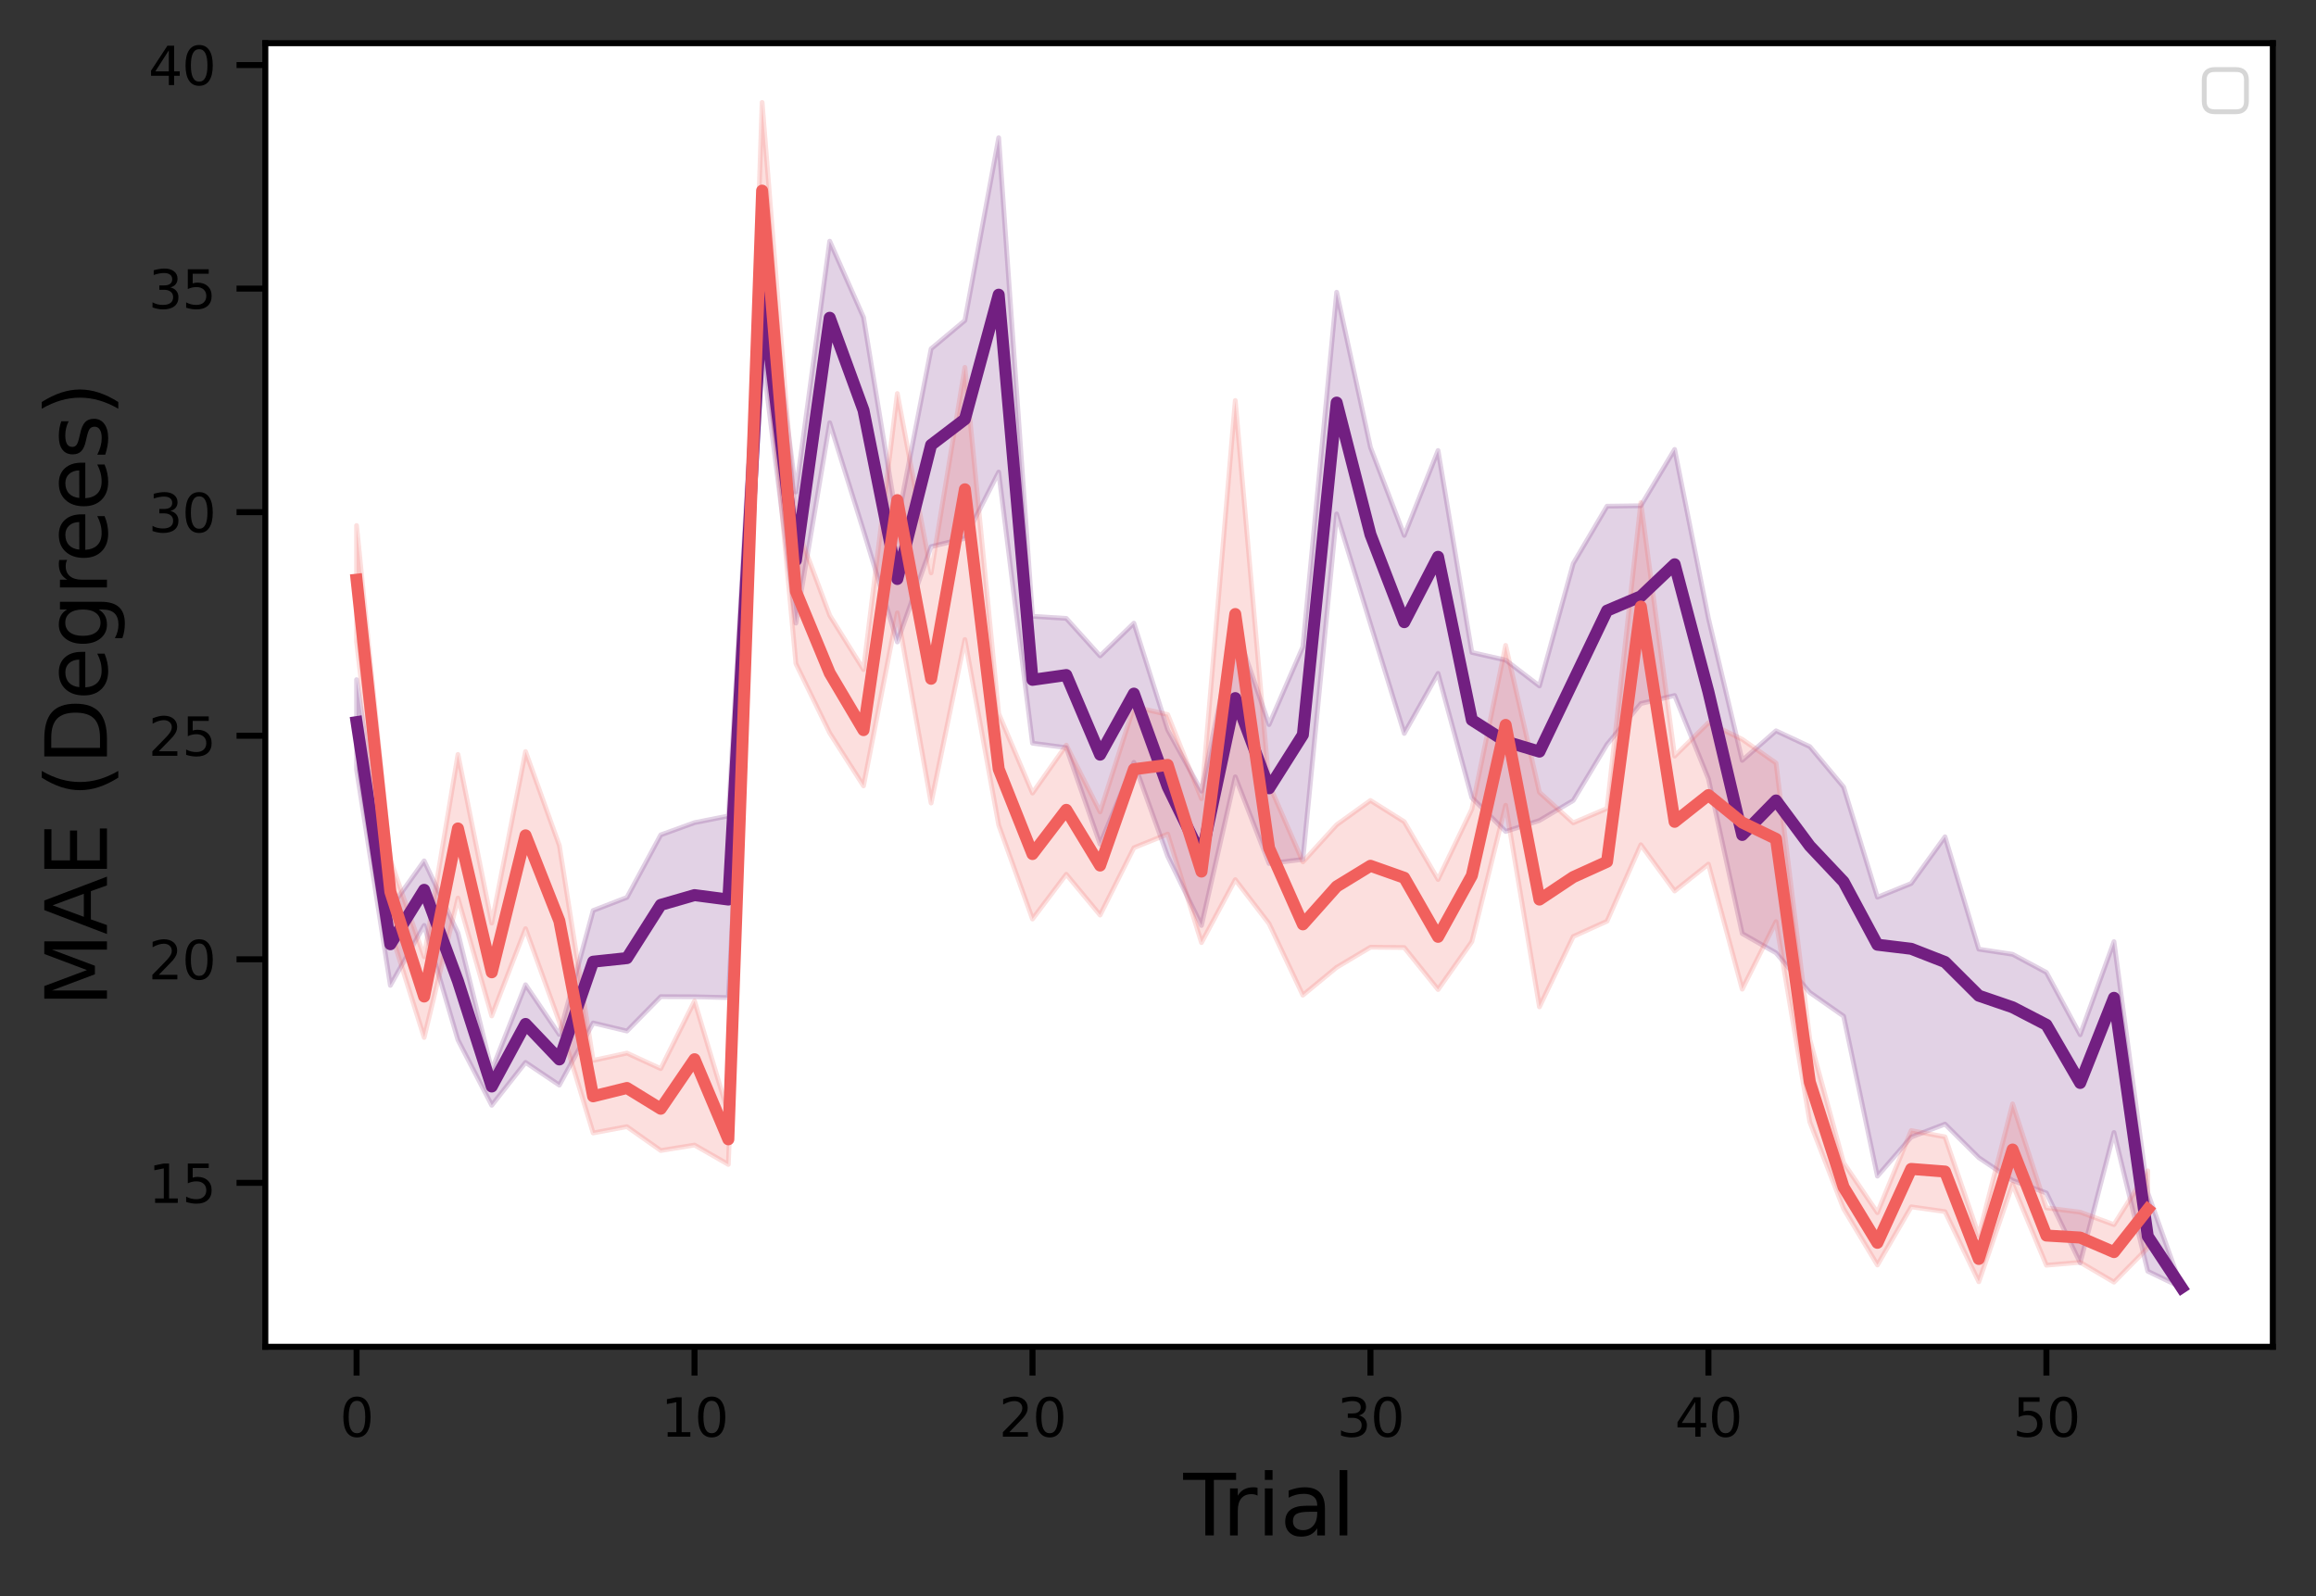<?xml version="1.0" encoding="utf-8" standalone="no"?>
<!DOCTYPE svg PUBLIC "-//W3C//DTD SVG 1.1//EN"
  "http://www.w3.org/Graphics/SVG/1.1/DTD/svg11.dtd">
<svg height="266.206pt" version="1.1" viewBox="0 0 386.247 266.206" width="386.247pt" xmlns="http://www.w3.org/2000/svg" xmlns:xlink="http://www.w3.org/1999/xlink">
 <rect x="0" y="0" width="386.247" height="266.206" fill="#333333" stroke="none"/>
 <defs>
  <style type="text/css">*{stroke-linecap:butt;stroke-linejoin:round;}</style>
 </defs>
 <g id="figure_1">
  <g id="patch_1">
   <path d="M 0 266.206 
L 386.247 266.206 
L 386.247 0 
L 0 0 
z
" style="fill:none;"/>
  </g>
  <g id="axes_1">
   <g id="patch_2">
    <path d="M 44.247 224.64 
L 379.047 224.64 
L 379.047 7.2 
L 44.247 7.2 
z
" style="fill:#ffffff;"/>
   </g>
   <g id="PolyCollection_1">
    <defs>
     <path d="M 59.466 -152.846 
L 59.466 -137.849 
L 65.102 -101.85 
L 70.738 -111.853 
L 76.375 -92.748 
L 82.011 -81.851 
L 87.647 -89.006 
L 93.284 -85.215 
L 98.92 -95.587 
L 104.556 -94.235 
L 110.193 -99.974 
L 115.829 -99.949 
L 121.466 -99.816 
L 127.102 -207.104 
L 132.738 -162.275 
L 138.375 -195.701 
L 144.011 -177.688 
L 149.647 -159.129 
L 155.284 -175.038 
L 160.92 -176.418 
L 166.556 -187.473 
L 172.193 -142.243 
L 177.829 -141.503 
L 183.466 -125.407 
L 189.102 -139.055 
L 194.738 -123.382 
L 200.375 -111.846 
L 206.011 -136.64 
L 211.647 -122.173 
L 217.284 -122.865 
L 222.92 -180.488 
L 228.556 -162.134 
L 234.193 -143.874 
L 239.829 -153.887 
L 245.466 -133.151 
L 251.102 -127.524 
L 256.738 -129.355 
L 262.375 -132.688 
L 268.011 -142.045 
L 273.647 -148.859 
L 279.284 -150.203 
L 284.92 -136.317 
L 290.556 -110.492 
L 296.193 -107.275 
L 301.829 -100.668 
L 307.466 -96.721 
L 313.102 -70.032 
L 318.738 -76.552 
L 324.375 -78.715 
L 330.011 -73.115 
L 335.647 -69.313 
L 341.284 -67.231 
L 346.92 -55.573 
L 352.556 -77.315 
L 358.193 -54.172 
L 363.829 -51.45 
L 363.829 -51.45 
L 363.829 -51.45 
L 358.193 -67.251 
L 352.556 -109.147 
L 346.92 -93.615 
L 341.284 -104.011 
L 335.647 -107.039 
L 330.011 -107.89 
L 324.375 -126.637 
L 318.738 -118.847 
L 313.102 -116.56 
L 307.466 -134.94 
L 301.829 -141.677 
L 296.193 -144.314 
L 290.556 -139.379 
L 284.92 -163.072 
L 279.284 -191.245 
L 273.647 -181.852 
L 268.011 -181.777 
L 262.375 -172.219 
L 256.738 -151.79 
L 251.102 -156.109 
L 245.466 -157.386 
L 239.829 -191.066 
L 234.193 -176.9 
L 228.556 -191.59 
L 222.92 -217.467 
L 217.284 -158.325 
L 211.647 -145.352 
L 206.011 -161.717 
L 200.375 -134.242 
L 194.738 -144.467 
L 189.102 -162.267 
L 183.466 -156.804 
L 177.829 -163.061 
L 172.193 -163.414 
L 166.556 -243.229 
L 160.92 -212.753 
L 155.284 -208.031 
L 149.647 -179.038 
L 144.011 -213.279 
L 138.375 -225.987 
L 132.738 -184.149 
L 127.102 -228.612 
L 121.466 -130.112 
L 115.829 -128.996 
L 110.193 -126.952 
L 104.556 -116.52 
L 98.92 -114.341 
L 93.284 -93.65 
L 87.647 -101.959 
L 82.011 -87.711 
L 76.375 -110.597 
L 70.738 -122.622 
L 65.102 -114.733 
L 59.466 -152.846 
z
" id="m1629190659" style="stroke:#721f81;stroke-opacity:0.2;stroke-width:0.8;"/>
    </defs>
    <g clip-path="url(#p4711bde43a)">
     <use style="fill:#721f81;fill-opacity:0.2;stroke:#721f81;stroke-opacity:0.2;stroke-width:0.8;" x="0" xlink:href="#m1629190659" y="266.206"/>
    </g>
   </g>
   <g id="PolyCollection_2">
    <defs>
     <path d="M 59.466 -178.554 
L 59.466 -159.193 
L 65.102 -111.019 
L 70.738 -93.162 
L 76.375 -116.417 
L 82.011 -96.754 
L 87.647 -111.318 
L 93.284 -95.766 
L 98.92 -77.234 
L 104.556 -78.291 
L 110.193 -74.309 
L 115.829 -75.221 
L 121.466 -71.988 
L 127.102 -216.593 
L 132.738 -155.506 
L 138.375 -143.946 
L 144.011 -135.123 
L 149.647 -163.985 
L 155.284 -132.259 
L 160.92 -159.541 
L 166.556 -128.592 
L 172.193 -112.919 
L 177.829 -120.383 
L 183.466 -113.578 
L 189.102 -124.802 
L 194.738 -127.086 
L 200.375 -108.988 
L 206.011 -119.487 
L 211.647 -112.146 
L 217.284 -100.216 
L 222.92 -104.86 
L 228.556 -108.221 
L 234.193 -108.168 
L 239.829 -101.159 
L 245.466 -109.152 
L 251.102 -131.898 
L 256.738 -98.267 
L 262.375 -110.007 
L 268.011 -112.559 
L 273.647 -125.312 
L 279.284 -117.594 
L 284.92 -122.077 
L 290.556 -101.215 
L 296.193 -112.489 
L 301.829 -79.068 
L 307.466 -64.601 
L 313.102 -55.216 
L 318.738 -64.915 
L 324.375 -64.12 
L 330.011 -52.421 
L 335.647 -68.669 
L 341.284 -55.173 
L 346.92 -55.662 
L 352.556 -52.352 
L 358.193 -58.078 
L 358.193 -70.925 
L 358.193 -70.925 
L 352.556 -61.948 
L 346.92 -64.026 
L 341.284 -64.743 
L 335.647 -82.09 
L 330.011 -60.133 
L 324.375 -76.587 
L 318.738 -77.638 
L 313.102 -63.938 
L 307.466 -72.253 
L 301.829 -92.835 
L 296.193 -138.938 
L 290.556 -142.891 
L 284.92 -145.661 
L 279.284 -140.088 
L 273.647 -182.374 
L 268.011 -131.365 
L 262.375 -128.963 
L 256.738 -134.052 
L 251.102 -158.561 
L 245.466 -131.244 
L 239.829 -119.511 
L 234.193 -129.149 
L 228.556 -132.696 
L 222.92 -128.639 
L 217.284 -122.45 
L 211.647 -135.389 
L 206.011 -199.407 
L 200.375 -132.989 
L 194.738 -147.026 
L 189.102 -148.33 
L 183.466 -130.785 
L 177.829 -141.921 
L 172.193 -133.923 
L 166.556 -147.167 
L 160.92 -204.937 
L 155.284 -170.652 
L 149.647 -200.573 
L 144.011 -154.522 
L 138.375 -163.562 
L 132.738 -178.647 
L 127.102 -249.122 
L 121.466 -80.459 
L 115.829 -99.246 
L 110.193 -87.964 
L 104.556 -90.557 
L 98.92 -89.334 
L 93.284 -125.177 
L 87.647 -140.853 
L 82.011 -112.239 
L 76.375 -140.37 
L 70.738 -106.617 
L 65.102 -122.823 
L 59.466 -178.554 
z
" id="mc00a918d89" style="stroke:#f1605d;stroke-opacity:0.2;stroke-width:0.8;"/>
    </defs>
    <g clip-path="url(#p4711bde43a)">
     <use style="fill:#f1605d;fill-opacity:0.2;stroke:#f1605d;stroke-opacity:0.2;stroke-width:0.8;" x="0" xlink:href="#mc00a918d89" y="266.206"/>
    </g>
   </g>
   <g id="matplotlib.axis_1">
    <g id="xtick_1">
     <g id="line2d_1">
      <defs>
       <path d="M 0 0 
L 0 4.8 
" id="m35073b6695" style="stroke:#000000;"/>
      </defs>
      <g>
       <use style="stroke:#000000;" x="59.466" xlink:href="#m35073b6695" y="224.64"/>
      </g>
     </g>
     <g id="text_1">
      <!-- 0 -->
      <g transform="translate(56.666 239.627)scale(0.088 -0.088)">
       <defs>
        <path d="M 2034 4250 
Q 1547 4250 1301 3770 
Q 1056 3291 1056 2328 
Q 1056 1369 1301 889 
Q 1547 409 2034 409 
Q 2525 409 2770 889 
Q 3016 1369 3016 2328 
Q 3016 3291 2770 3770 
Q 2525 4250 2034 4250 
z
M 2034 4750 
Q 2819 4750 3233 4129 
Q 3647 3509 3647 2328 
Q 3647 1150 3233 529 
Q 2819 -91 2034 -91 
Q 1250 -91 836 529 
Q 422 1150 422 2328 
Q 422 3509 836 4129 
Q 1250 4750 2034 4750 
z
" id="DejaVuSans-30" transform="scale(0.016)"/>
       </defs>
       <use xlink:href="#DejaVuSans-30"/>
      </g>
     </g>
    </g>
    <g id="xtick_2">
     <g id="line2d_2">
      <g>
       <use style="stroke:#000000;" x="115.829" xlink:href="#m35073b6695" y="224.64"/>
      </g>
     </g>
     <g id="text_2">
      <!-- 10 -->
      <g transform="translate(110.23 239.627)scale(0.088 -0.088)">
       <defs>
        <path d="M 794 531 
L 1825 531 
L 1825 4091 
L 703 3866 
L 703 4441 
L 1819 4666 
L 2450 4666 
L 2450 531 
L 3481 531 
L 3481 0 
L 794 0 
L 794 531 
z
" id="DejaVuSans-31" transform="scale(0.016)"/>
       </defs>
       <use xlink:href="#DejaVuSans-31"/>
       <use x="63.623" xlink:href="#DejaVuSans-30"/>
      </g>
     </g>
    </g>
    <g id="xtick_3">
     <g id="line2d_3">
      <g>
       <use style="stroke:#000000;" x="172.193" xlink:href="#m35073b6695" y="224.64"/>
      </g>
     </g>
     <g id="text_3">
      <!-- 20 -->
      <g transform="translate(166.594 239.627)scale(0.088 -0.088)">
       <defs>
        <path d="M 1228 531 
L 3431 531 
L 3431 0 
L 469 0 
L 469 531 
Q 828 903 1448 1529 
Q 2069 2156 2228 2338 
Q 2531 2678 2651 2914 
Q 2772 3150 2772 3378 
Q 2772 3750 2511 3984 
Q 2250 4219 1831 4219 
Q 1534 4219 1204 4116 
Q 875 4013 500 3803 
L 500 4441 
Q 881 4594 1212 4672 
Q 1544 4750 1819 4750 
Q 2544 4750 2975 4387 
Q 3406 4025 3406 3419 
Q 3406 3131 3298 2873 
Q 3191 2616 2906 2266 
Q 2828 2175 2409 1742 
Q 1991 1309 1228 531 
z
" id="DejaVuSans-32" transform="scale(0.016)"/>
       </defs>
       <use xlink:href="#DejaVuSans-32"/>
       <use x="63.623" xlink:href="#DejaVuSans-30"/>
      </g>
     </g>
    </g>
    <g id="xtick_4">
     <g id="line2d_4">
      <g>
       <use style="stroke:#000000;" x="228.556" xlink:href="#m35073b6695" y="224.64"/>
      </g>
     </g>
     <g id="text_4">
      <!-- 30 -->
      <g transform="translate(222.957 239.627)scale(0.088 -0.088)">
       <defs>
        <path d="M 2597 2516 
Q 3050 2419 3304 2112 
Q 3559 1806 3559 1356 
Q 3559 666 3084 287 
Q 2609 -91 1734 -91 
Q 1441 -91 1130 -33 
Q 819 25 488 141 
L 488 750 
Q 750 597 1062 519 
Q 1375 441 1716 441 
Q 2309 441 2620 675 
Q 2931 909 2931 1356 
Q 2931 1769 2642 2001 
Q 2353 2234 1838 2234 
L 1294 2234 
L 1294 2753 
L 1863 2753 
Q 2328 2753 2575 2939 
Q 2822 3125 2822 3475 
Q 2822 3834 2567 4026 
Q 2313 4219 1838 4219 
Q 1578 4219 1281 4162 
Q 984 4106 628 3988 
L 628 4550 
Q 988 4650 1302 4700 
Q 1616 4750 1894 4750 
Q 2613 4750 3031 4423 
Q 3450 4097 3450 3541 
Q 3450 3153 3228 2886 
Q 3006 2619 2597 2516 
z
" id="DejaVuSans-33" transform="scale(0.016)"/>
       </defs>
       <use xlink:href="#DejaVuSans-33"/>
       <use x="63.623" xlink:href="#DejaVuSans-30"/>
      </g>
     </g>
    </g>
    <g id="xtick_5">
     <g id="line2d_5">
      <g>
       <use style="stroke:#000000;" x="284.92" xlink:href="#m35073b6695" y="224.64"/>
      </g>
     </g>
     <g id="text_5">
      <!-- 40 -->
      <g transform="translate(279.321 239.627)scale(0.088 -0.088)">
       <defs>
        <path d="M 2419 4116 
L 825 1625 
L 2419 1625 
L 2419 4116 
z
M 2253 4666 
L 3047 4666 
L 3047 1625 
L 3713 1625 
L 3713 1100 
L 3047 1100 
L 3047 0 
L 2419 0 
L 2419 1100 
L 313 1100 
L 313 1709 
L 2253 4666 
z
" id="DejaVuSans-34" transform="scale(0.016)"/>
       </defs>
       <use xlink:href="#DejaVuSans-34"/>
       <use x="63.623" xlink:href="#DejaVuSans-30"/>
      </g>
     </g>
    </g>
    <g id="xtick_6">
     <g id="line2d_6">
      <g>
       <use style="stroke:#000000;" x="341.284" xlink:href="#m35073b6695" y="224.64"/>
      </g>
     </g>
     <g id="text_6">
      <!-- 50 -->
      <g transform="translate(335.685 239.627)scale(0.088 -0.088)">
       <defs>
        <path d="M 691 4666 
L 3169 4666 
L 3169 4134 
L 1269 4134 
L 1269 2991 
Q 1406 3038 1543 3061 
Q 1681 3084 1819 3084 
Q 2600 3084 3056 2656 
Q 3513 2228 3513 1497 
Q 3513 744 3044 326 
Q 2575 -91 1722 -91 
Q 1428 -91 1123 -41 
Q 819 9 494 109 
L 494 744 
Q 775 591 1075 516 
Q 1375 441 1709 441 
Q 2250 441 2565 725 
Q 2881 1009 2881 1497 
Q 2881 1984 2565 2268 
Q 2250 2553 1709 2553 
Q 1456 2553 1204 2497 
Q 953 2441 691 2322 
L 691 4666 
z
" id="DejaVuSans-35" transform="scale(0.016)"/>
       </defs>
       <use xlink:href="#DejaVuSans-35"/>
       <use x="63.623" xlink:href="#DejaVuSans-30"/>
      </g>
     </g>
    </g>
    <g id="text_7">
     <!-- Trial -->
     <g transform="translate(197.348 256.095)scale(0.14 -0.14)">
      <defs>
       <path d="M -19 4666 
L 3928 4666 
L 3928 4134 
L 2272 4134 
L 2272 0 
L 1638 0 
L 1638 4134 
L -19 4134 
L -19 4666 
z
" id="DejaVuSans-54" transform="scale(0.016)"/>
       <path d="M 2631 2963 
Q 2534 3019 2420 3045 
Q 2306 3072 2169 3072 
Q 1681 3072 1420 2755 
Q 1159 2438 1159 1844 
L 1159 0 
L 581 0 
L 581 3500 
L 1159 3500 
L 1159 2956 
Q 1341 3275 1631 3429 
Q 1922 3584 2338 3584 
Q 2397 3584 2469 3576 
Q 2541 3569 2628 3553 
L 2631 2963 
z
" id="DejaVuSans-72" transform="scale(0.016)"/>
       <path d="M 603 3500 
L 1178 3500 
L 1178 0 
L 603 0 
L 603 3500 
z
M 603 4863 
L 1178 4863 
L 1178 4134 
L 603 4134 
L 603 4863 
z
" id="DejaVuSans-69" transform="scale(0.016)"/>
       <path d="M 2194 1759 
Q 1497 1759 1228 1600 
Q 959 1441 959 1056 
Q 959 750 1161 570 
Q 1363 391 1709 391 
Q 2188 391 2477 730 
Q 2766 1069 2766 1631 
L 2766 1759 
L 2194 1759 
z
M 3341 1997 
L 3341 0 
L 2766 0 
L 2766 531 
Q 2569 213 2275 61 
Q 1981 -91 1556 -91 
Q 1019 -91 701 211 
Q 384 513 384 1019 
Q 384 1609 779 1909 
Q 1175 2209 1959 2209 
L 2766 2209 
L 2766 2266 
Q 2766 2663 2505 2880 
Q 2244 3097 1772 3097 
Q 1472 3097 1187 3025 
Q 903 2953 641 2809 
L 641 3341 
Q 956 3463 1253 3523 
Q 1550 3584 1831 3584 
Q 2591 3584 2966 3190 
Q 3341 2797 3341 1997 
z
" id="DejaVuSans-61" transform="scale(0.016)"/>
       <path d="M 603 4863 
L 1178 4863 
L 1178 0 
L 603 0 
L 603 4863 
z
" id="DejaVuSans-6c" transform="scale(0.016)"/>
      </defs>
      <use xlink:href="#DejaVuSans-54"/>
      <use x="46.334" xlink:href="#DejaVuSans-72"/>
      <use x="87.447" xlink:href="#DejaVuSans-69"/>
      <use x="115.23" xlink:href="#DejaVuSans-61"/>
      <use x="176.51" xlink:href="#DejaVuSans-6c"/>
     </g>
    </g>
   </g>
   <g id="matplotlib.axis_2">
    <g id="ytick_1">
     <g id="line2d_7">
      <defs>
       <path d="M 0 0 
L -4.8 0 
" id="ma120c0e2b8" style="stroke:#000000;"/>
      </defs>
      <g>
       <use style="stroke:#000000;" x="44.247" xlink:href="#ma120c0e2b8" y="197.293"/>
      </g>
     </g>
     <g id="text_8">
      <!-- 15 -->
      <g transform="translate(24.749 200.636)scale(0.088 -0.088)">
       <use xlink:href="#DejaVuSans-31"/>
       <use x="63.623" xlink:href="#DejaVuSans-35"/>
      </g>
     </g>
    </g>
    <g id="ytick_2">
     <g id="line2d_8">
      <g>
       <use style="stroke:#000000;" x="44.247" xlink:href="#ma120c0e2b8" y="160.004"/>
      </g>
     </g>
     <g id="text_9">
      <!-- 20 -->
      <g transform="translate(24.749 163.347)scale(0.088 -0.088)">
       <use xlink:href="#DejaVuSans-32"/>
       <use x="63.623" xlink:href="#DejaVuSans-30"/>
      </g>
     </g>
    </g>
    <g id="ytick_3">
     <g id="line2d_9">
      <g>
       <use style="stroke:#000000;" x="44.247" xlink:href="#ma120c0e2b8" y="122.714"/>
      </g>
     </g>
     <g id="text_10">
      <!-- 25 -->
      <g transform="translate(24.749 126.058)scale(0.088 -0.088)">
       <use xlink:href="#DejaVuSans-32"/>
       <use x="63.623" xlink:href="#DejaVuSans-35"/>
      </g>
     </g>
    </g>
    <g id="ytick_4">
     <g id="line2d_10">
      <g>
       <use style="stroke:#000000;" x="44.247" xlink:href="#ma120c0e2b8" y="85.425"/>
      </g>
     </g>
     <g id="text_11">
      <!-- 30 -->
      <g transform="translate(24.749 88.768)scale(0.088 -0.088)">
       <use xlink:href="#DejaVuSans-33"/>
       <use x="63.623" xlink:href="#DejaVuSans-30"/>
      </g>
     </g>
    </g>
    <g id="ytick_5">
     <g id="line2d_11">
      <g>
       <use style="stroke:#000000;" x="44.247" xlink:href="#ma120c0e2b8" y="48.136"/>
      </g>
     </g>
     <g id="text_12">
      <!-- 35 -->
      <g transform="translate(24.749 51.479)scale(0.088 -0.088)">
       <use xlink:href="#DejaVuSans-33"/>
       <use x="63.623" xlink:href="#DejaVuSans-35"/>
      </g>
     </g>
    </g>
    <g id="ytick_6">
     <g id="line2d_12">
      <g>
       <use style="stroke:#000000;" x="44.247" xlink:href="#ma120c0e2b8" y="10.847"/>
      </g>
     </g>
     <g id="text_13">
      <!-- 40 -->
      <g transform="translate(24.749 14.19)scale(0.088 -0.088)">
       <use xlink:href="#DejaVuSans-34"/>
       <use x="63.623" xlink:href="#DejaVuSans-30"/>
      </g>
     </g>
    </g>
    <g id="text_14">
     <!-- MAE (Degrees) -->
     <g transform="translate(17.838 167.98)rotate(-90)scale(0.14 -0.14)">
      <defs>
       <path d="M 628 4666 
L 1569 4666 
L 2759 1491 
L 3956 4666 
L 4897 4666 
L 4897 0 
L 4281 0 
L 4281 4097 
L 3078 897 
L 2444 897 
L 1241 4097 
L 1241 0 
L 628 0 
L 628 4666 
z
" id="DejaVuSans-4d" transform="scale(0.016)"/>
       <path d="M 2188 4044 
L 1331 1722 
L 3047 1722 
L 2188 4044 
z
M 1831 4666 
L 2547 4666 
L 4325 0 
L 3669 0 
L 3244 1197 
L 1141 1197 
L 716 0 
L 50 0 
L 1831 4666 
z
" id="DejaVuSans-41" transform="scale(0.016)"/>
       <path d="M 628 4666 
L 3578 4666 
L 3578 4134 
L 1259 4134 
L 1259 2753 
L 3481 2753 
L 3481 2222 
L 1259 2222 
L 1259 531 
L 3634 531 
L 3634 0 
L 628 0 
L 628 4666 
z
" id="DejaVuSans-45" transform="scale(0.016)"/>
       <path id="DejaVuSans-20" transform="scale(0.016)"/>
       <path d="M 1984 4856 
Q 1566 4138 1362 3434 
Q 1159 2731 1159 2009 
Q 1159 1288 1364 580 
Q 1569 -128 1984 -844 
L 1484 -844 
Q 1016 -109 783 600 
Q 550 1309 550 2009 
Q 550 2706 781 3412 
Q 1013 4119 1484 4856 
L 1984 4856 
z
" id="DejaVuSans-28" transform="scale(0.016)"/>
       <path d="M 1259 4147 
L 1259 519 
L 2022 519 
Q 2988 519 3436 956 
Q 3884 1394 3884 2338 
Q 3884 3275 3436 3711 
Q 2988 4147 2022 4147 
L 1259 4147 
z
M 628 4666 
L 1925 4666 
Q 3281 4666 3915 4102 
Q 4550 3538 4550 2338 
Q 4550 1131 3912 565 
Q 3275 0 1925 0 
L 628 0 
L 628 4666 
z
" id="DejaVuSans-44" transform="scale(0.016)"/>
       <path d="M 3597 1894 
L 3597 1613 
L 953 1613 
Q 991 1019 1311 708 
Q 1631 397 2203 397 
Q 2534 397 2845 478 
Q 3156 559 3463 722 
L 3463 178 
Q 3153 47 2828 -22 
Q 2503 -91 2169 -91 
Q 1331 -91 842 396 
Q 353 884 353 1716 
Q 353 2575 817 3079 
Q 1281 3584 2069 3584 
Q 2775 3584 3186 3129 
Q 3597 2675 3597 1894 
z
M 3022 2063 
Q 3016 2534 2758 2815 
Q 2500 3097 2075 3097 
Q 1594 3097 1305 2825 
Q 1016 2553 972 2059 
L 3022 2063 
z
" id="DejaVuSans-65" transform="scale(0.016)"/>
       <path d="M 2906 1791 
Q 2906 2416 2648 2759 
Q 2391 3103 1925 3103 
Q 1463 3103 1205 2759 
Q 947 2416 947 1791 
Q 947 1169 1205 825 
Q 1463 481 1925 481 
Q 2391 481 2648 825 
Q 2906 1169 2906 1791 
z
M 3481 434 
Q 3481 -459 3084 -895 
Q 2688 -1331 1869 -1331 
Q 1566 -1331 1297 -1286 
Q 1028 -1241 775 -1147 
L 775 -588 
Q 1028 -725 1275 -790 
Q 1522 -856 1778 -856 
Q 2344 -856 2625 -561 
Q 2906 -266 2906 331 
L 2906 616 
Q 2728 306 2450 153 
Q 2172 0 1784 0 
Q 1141 0 747 490 
Q 353 981 353 1791 
Q 353 2603 747 3093 
Q 1141 3584 1784 3584 
Q 2172 3584 2450 3431 
Q 2728 3278 2906 2969 
L 2906 3500 
L 3481 3500 
L 3481 434 
z
" id="DejaVuSans-67" transform="scale(0.016)"/>
       <path d="M 2834 3397 
L 2834 2853 
Q 2591 2978 2328 3040 
Q 2066 3103 1784 3103 
Q 1356 3103 1142 2972 
Q 928 2841 928 2578 
Q 928 2378 1081 2264 
Q 1234 2150 1697 2047 
L 1894 2003 
Q 2506 1872 2764 1633 
Q 3022 1394 3022 966 
Q 3022 478 2636 193 
Q 2250 -91 1575 -91 
Q 1294 -91 989 -36 
Q 684 19 347 128 
L 347 722 
Q 666 556 975 473 
Q 1284 391 1588 391 
Q 1994 391 2212 530 
Q 2431 669 2431 922 
Q 2431 1156 2273 1281 
Q 2116 1406 1581 1522 
L 1381 1569 
Q 847 1681 609 1914 
Q 372 2147 372 2553 
Q 372 3047 722 3315 
Q 1072 3584 1716 3584 
Q 2034 3584 2315 3537 
Q 2597 3491 2834 3397 
z
" id="DejaVuSans-73" transform="scale(0.016)"/>
       <path d="M 513 4856 
L 1013 4856 
Q 1481 4119 1714 3412 
Q 1947 2706 1947 2009 
Q 1947 1309 1714 600 
Q 1481 -109 1013 -844 
L 513 -844 
Q 928 -128 1133 580 
Q 1338 1288 1338 2009 
Q 1338 2731 1133 3434 
Q 928 4138 513 4856 
z
" id="DejaVuSans-29" transform="scale(0.016)"/>
      </defs>
      <use xlink:href="#DejaVuSans-4d"/>
      <use x="86.279" xlink:href="#DejaVuSans-41"/>
      <use x="154.688" xlink:href="#DejaVuSans-45"/>
      <use x="217.871" xlink:href="#DejaVuSans-20"/>
      <use x="249.658" xlink:href="#DejaVuSans-28"/>
      <use x="288.672" xlink:href="#DejaVuSans-44"/>
      <use x="365.674" xlink:href="#DejaVuSans-65"/>
      <use x="427.197" xlink:href="#DejaVuSans-67"/>
      <use x="490.674" xlink:href="#DejaVuSans-72"/>
      <use x="529.537" xlink:href="#DejaVuSans-65"/>
      <use x="591.061" xlink:href="#DejaVuSans-65"/>
      <use x="652.584" xlink:href="#DejaVuSans-73"/>
      <use x="704.684" xlink:href="#DejaVuSans-29"/>
     </g>
    </g>
   </g>
   <g id="line2d_13">
    <path clip-path="url(#p4711bde43a)" d="M 59.466 120.446 
L 65.102 157.49 
L 70.738 148.418 
L 76.375 163.644 
L 82.011 181.22 
L 87.647 170.788 
L 93.284 176.708 
L 98.92 160.403 
L 104.556 159.804 
L 110.193 150.928 
L 115.829 149.301 
L 121.466 150.038 
L 127.102 48.916 
L 132.738 93.454 
L 138.375 53 
L 144.011 68.425 
L 149.647 96.57 
L 155.284 74.218 
L 160.92 69.926 
L 166.556 49.151 
L 172.193 113.391 
L 177.829 112.594 
L 183.466 125.872 
L 189.102 115.691 
L 194.738 131.224 
L 200.375 142.804 
L 206.011 116.439 
L 211.647 131.482 
L 217.284 122.561 
L 222.92 67.151 
L 228.556 89.154 
L 234.193 103.773 
L 239.829 92.873 
L 245.466 120.085 
L 251.102 123.675 
L 256.738 125.363 
L 262.375 113.611 
L 268.011 101.852 
L 273.647 99.465 
L 279.284 94.118 
L 284.92 115.412 
L 290.556 139.263 
L 296.193 133.513 
L 301.829 141.105 
L 307.466 147.075 
L 313.102 157.572 
L 318.738 158.252 
L 324.375 160.456 
L 330.011 166.074 
L 335.647 168.006 
L 341.284 170.925 
L 346.92 180.631 
L 352.556 166.43 
L 358.193 206.209 
L 363.829 214.756 
" style="fill:none;stroke:#721f81;stroke-linecap:square;stroke-width:2;"/>
   </g>
   <g id="line2d_14">
    <path clip-path="url(#p4711bde43a)" d="M 59.466 96.692 
L 65.102 148.745 
L 70.738 166.213 
L 76.375 138.182 
L 82.011 162.173 
L 87.647 139.33 
L 93.284 153.605 
L 98.92 182.858 
L 104.556 181.467 
L 110.193 184.931 
L 115.829 176.672 
L 121.466 190.03 
L 127.102 31.797 
L 132.738 98.634 
L 138.375 112.266 
L 144.011 121.78 
L 149.647 83.418 
L 155.284 113.214 
L 160.92 81.611 
L 166.556 128.272 
L 172.193 142.448 
L 177.829 135.077 
L 183.466 144.363 
L 189.102 128.3 
L 194.738 127.581 
L 200.375 145.371 
L 206.011 102.417 
L 211.647 141.453 
L 217.284 154.175 
L 222.92 147.854 
L 228.556 144.407 
L 234.193 146.402 
L 239.829 156.256 
L 245.466 146.034 
L 251.102 120.912 
L 256.738 150.041 
L 262.375 146.289 
L 268.011 143.732 
L 273.647 101.168 
L 279.284 137.073 
L 284.92 132.616 
L 290.556 137.197 
L 296.193 139.916 
L 301.829 180.474 
L 307.466 198.014 
L 313.102 207.291 
L 318.738 194.969 
L 324.375 195.405 
L 330.011 209.984 
L 335.647 191.734 
L 341.284 206.08 
L 346.92 206.416 
L 352.556 208.841 
L 358.193 201.705 
" style="fill:none;stroke:#f1605d;stroke-linecap:square;stroke-width:2;"/>
   </g>
   <g id="line2d_15"/>
   <g id="line2d_16"/>
   <g id="patch_3">
    <path d="M 44.247 224.64 
L 44.247 7.2 
" style="fill:none;stroke:#000000;stroke-linecap:square;stroke-linejoin:miter;"/>
   </g>
   <g id="patch_4">
    <path d="M 379.047 224.64 
L 379.047 7.2 
" style="fill:none;stroke:#000000;stroke-linecap:square;stroke-linejoin:miter;"/>
   </g>
   <g id="patch_5">
    <path d="M 44.247 224.64 
L 379.047 224.64 
" style="fill:none;stroke:#000000;stroke-linecap:square;stroke-linejoin:miter;"/>
   </g>
   <g id="patch_6">
    <path d="M 44.247 7.2 
L 379.047 7.2 
" style="fill:none;stroke:#000000;stroke-linecap:square;stroke-linejoin:miter;"/>
   </g>
   <g id="legend_1">
    <g id="patch_7">
     <path d="M 369.367 18.64 
L 372.887 18.64 
Q 374.647 18.64 374.647 16.88 
L 374.647 13.36 
Q 374.647 11.6 372.887 11.6 
L 369.367 11.6 
Q 367.607 11.6 367.607 13.36 
L 367.607 16.88 
Q 367.607 18.64 369.367 18.64 
z
" style="fill:#ffffff;opacity:0.8;stroke:#cccccc;stroke-linejoin:miter;stroke-width:0.8;"/>
    </g>
   </g>
  </g>
 </g>
 <defs>
  <clipPath id="p4711bde43a">
   <rect height="217.44" width="334.8" x="44.247" y="7.2"/>
  </clipPath>
 </defs>
</svg>
